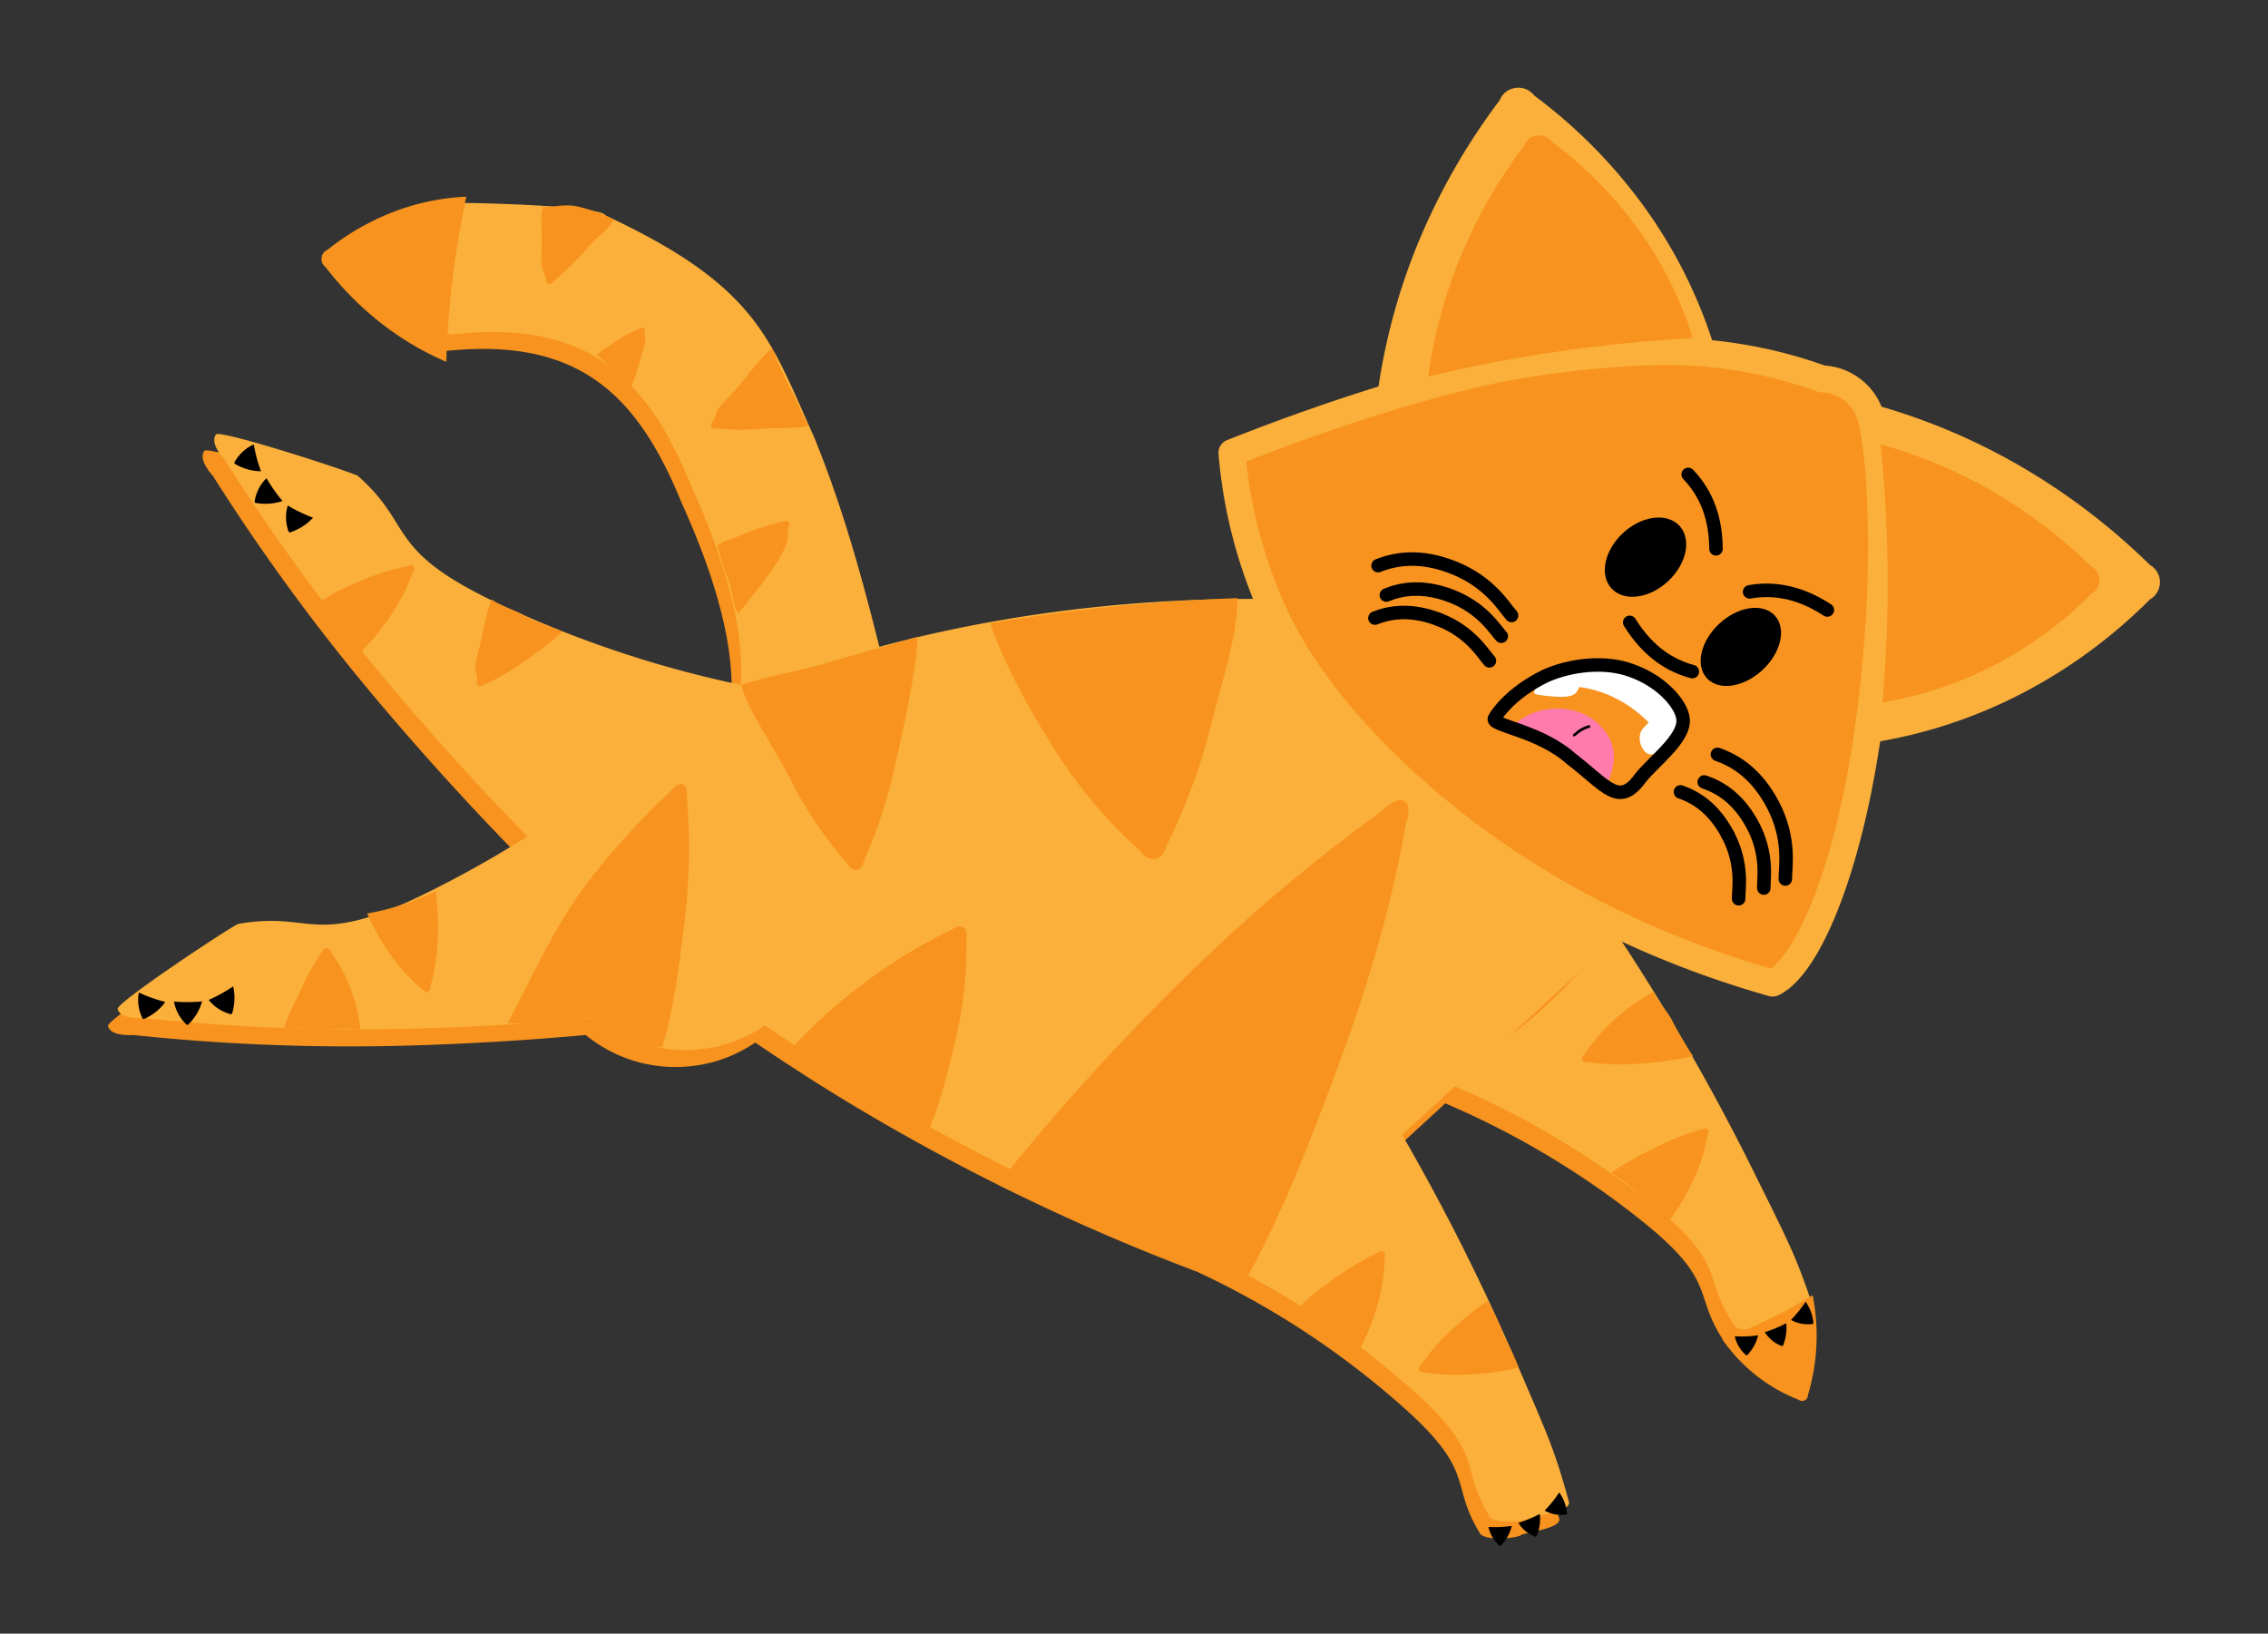 <svg id="Layer_1" data-name="Layer 1" xmlns="http://www.w3.org/2000/svg" width="840" height="605" viewBox="0 0 840 605"><rect x="0" y="0" width="840" height="605" fill="#333333" stroke="none"/><defs><style>.cls-1,.cls-3{fill:#f7931e;}.cls-2{fill:#fbb03b;}.cls-3{stroke:#fbb03b;stroke-linejoin:round;stroke-width:10px;}.cls-3,.cls-5{stroke-linecap:round;}.cls-4,.cls-5,.cls-8,.cls-9{stroke:#000;stroke-miterlimit:10;}.cls-5,.cls-8,.cls-9{fill:none;}.cls-5,.cls-8{stroke-width:5px;}.cls-6{fill:#fff;}.cls-7{fill:#ff7bac;}</style></defs><title>Kat mod højre</title><ellipse class="cls-1" cx="250.18" cy="343.2" rx="52.3" ry="51.97"/><path class="cls-1" d="M443.94,471.25a314.17,314.17,0,0,1,76.4,50.45c26.73,23.94,16.38,27.94,28,46.48,3,2.64,13.46,1.44,14.94.35s15.92-2.5,14.1-6.43c-5.31-19.23-7.29-23.25-20.51-53.93a803.58,803.58,0,0,0-45.62-89.26,186.78,186.78,0,0,1-29.18,29A184.72,184.72,0,0,1,443.94,471.25Z"/><path class="cls-1" d="M292.82,263.79A405.69,405.69,0,0,1,179.89,229.4c-41.83-19.79-30.55-28.51-51.71-47.15-4.66-2.17-51-17.18-52.47-15.29s-.5,5.2,3.2,9.38a751.61,751.61,0,0,0,60.91,83.09,1041.7,1041.7,0,0,0,89.27,93.5,239.46,239.46,0,0,1,25.29-46.45A236.46,236.46,0,0,1,292.82,263.79Z"/><path class="cls-1" d="M270,267c4-23.17-4.54-52-17.5-80.67-16.5-40.49-38.5-62-89-56.17-20-5.5.49-48.47,2.41-48.72s53.44.84,54.88,4.67c56.26,26.2,60.75,45.7,77,81.62,13.8,33.6,21.48,67,27.72,91.41a218.11,218.11,0,0,0-43.06-.18C265.7,260.59,283.76,262.59,270,267Z"/><path class="cls-1" d="M250.9,270.43a403.74,403.74,0,0,1-97.06,66.87c-41.54,20.41-41.44,6.21-69.28,11.19C80,350.79,39.39,377.7,40,380s3.8,3.6,9.4,3.31a762,762,0,0,0,103.38,3.86A1052.23,1052.23,0,0,0,282,375.33a239.49,239.49,0,0,1-21.08-48.48A234.14,234.14,0,0,1,250.9,270.43Z"/><path class="cls-1" d="M599.29,349.73,465.34,228.09c-35.61-.29-86.16,2.59-142,17.41-55.2,14.64-95.72,35.67-122.3,52.29-5.94,1.58-9.83,6-10,11.4-.16,5.06,2.87,10.56,9.19,14.05a729.74,729.74,0,0,0,113,84.44,784.75,784.75,0,0,0,147.44,69.59Z"/><path class="cls-1" d="M529.73,406.31a313.92,313.92,0,0,1,79,46.35c28,22.5,17.85,27,30.42,44.95,3.13,2.47,13.52.72,15-.45s15.76-3.33,13.74-7.16c-6.33-18.92-8.53-22.84-23.37-52.78a806.89,806.89,0,0,0-50.3-86.72A187,187,0,0,1,566.56,381,184.55,184.55,0,0,1,529.73,406.31Z"/><ellipse class="cls-2" cx="253.73" cy="336.91" rx="52.3" ry="51.97"/><path class="cls-2" d="M447.49,465a313.88,313.88,0,0,1,76.4,50.45c26.73,23.94,16.38,27.94,28,46.48,3,2.64,13.47,1.44,15,.34s15.92-2.49,14.1-6.42c-5.31-19.23-7.29-23.26-20.51-53.94a804.22,804.22,0,0,0-45.62-89.25,186.78,186.78,0,0,1-29.18,29A184.72,184.72,0,0,1,447.49,465Z"/><path class="cls-2" d="M297.12,257.73a405.69,405.69,0,0,1-112.93-34.39c-41.83-19.79-30.54-28.5-51.71-47.15C127.82,174,81.44,159,80,160.91s-.49,5.19,3.21,9.38a750,750,0,0,0,60.91,83.08,1042,1042,0,0,0,89.26,93.51,240.07,240.07,0,0,1,25.29-46.46A236.83,236.83,0,0,1,297.12,257.73Z"/><path class="cls-2" d="M273.56,260.75c4-23.17-4.54-52-17.5-80.67-16.5-40.49-38.5-62-89-56.18-20-5.49.49-48.47,2.41-48.71s53.44.84,54.88,4.66c56.26,26.21,60.75,45.7,77,81.63,13.8,33.6,21.47,67,27.72,91.41A218.85,218.85,0,0,0,286,252.7C269.25,254.31,287.31,256.31,273.56,260.75Z"/><path class="cls-2" d="M254.45,264.15A403.74,403.74,0,0,1,157.39,331c-41.54,20.41-41.44,6.21-69.28,11.19-4.6,2.3-45.17,29.21-44.55,31.5s3.8,3.6,9.4,3.3a758.75,758.75,0,0,0,103.38,3.86A1052.44,1052.44,0,0,0,285.5,369.05a239.34,239.34,0,0,1-21.08-48.49A234.07,234.07,0,0,1,254.45,264.15Z"/><path class="cls-2" d="M602.83,343.45,468.89,221.81c-35.61-.29-86.16,2.59-142,17.41-55.2,14.64-95.72,35.66-122.3,52.29-5.94,1.58-9.83,6-10,11.4-.16,5.06,2.87,10.56,9.18,14a729.73,729.73,0,0,0,113,84.44A783.2,783.2,0,0,0,464.21,471Z"/><path class="cls-3" d="M656.52,364.07c12.61-5.89,27.85-40.81,35.25-92.69,8.37-58.71,4.64-103.53,1.31-116.29a19.47,19.47,0,0,0-18.22-14.76,170.67,170.67,0,0,0-50.23-10,250.2,250.2,0,0,0-31,1s-15.48,1.24-31.73,4c-21.9,3.74-59.59,14.1-105.62,32.32a178.77,178.77,0,0,0,16.58,61.69c3.13,6.58,17.1,34.87,56.27,68C573.1,334.58,620.36,353.81,656.52,364.07Z"/><path class="cls-1" d="M461.5,473.83c12.26-22.47,21-43.49,35.05-81.58,13.91-37.64,20.65-67.17,24.12-87.06,1.49-4.05,1.33-7.33-.43-8.44s-4.54-.15-7.87,3.2a619.25,619.25,0,0,0-67.08,55.85,851.19,851.19,0,0,0-73.81,80.36c13.81,4.52,26.89,13.17,42.32,18.93C430,461.14,444.64,467.15,461.5,473.83Z"/><path class="cls-1" d="M343,420.38c4.39-9.05,7.21-19.65,10.94-35.65a148.24,148.24,0,0,0,4-37.37c.4-1.7-.05-3.21-1.14-3.89s-2.54-.52-4,.68A187.53,187.53,0,0,0,321.55,363a195.75,195.75,0,0,0-30.19,27.21c8.16,3.43,14.58,9.81,23.37,15C324.38,410.93,334.42,416.18,343,420.38Z"/><path class="cls-1" d="M245.26,387.84c3.73-12.48,5.77-25.46,8.21-46.18a223.16,223.16,0,0,0,.89-46.82c.26-2.2-.33-3.9-1.52-4.36s-2.66.23-4.09,2.19a279.14,279.14,0,0,0-30.54,33.43c-13.29,17-22.94,39.77-30.19,52.75a114,114,0,0,0,22.38-.64c4.37-.57,6-1.06,8-1.12.27,0,1.59-.55,2.18.09,3.08,3.37,6.85,4.5,9.63,6.15C233.13,385.06,237.39,387.24,245.26,387.84Z"/><path class="cls-1" d="M274.55,253.63c2.52,9.69,10.84,20.73,18.34,35.27a149.49,149.49,0,0,0,21,31c.8,1.55,2.11,2.42,3.37,2.23s2.24-1.23,2.59-3.09a184.81,184.81,0,0,0,11.37-34.3c3.8-16.54,8.29-37.5,8.64-48.94-8.34,2.6-23,6.52-33.31,9.61C295.94,248.57,287.33,249.66,274.55,253.63Z"/><path class="cls-1" d="M503.84,499.24a83.41,83.41,0,0,0,6.66-17.09,67.54,67.54,0,0,0,2.33-16.78,1.37,1.37,0,0,0-2.28-1.5,84.53,84.53,0,0,0-14.27,8.18c-6.32,4.45-11.23,8.08-14.83,11.84,3.61,1.62,7.31,4.67,11.18,7.1A92.86,92.86,0,0,1,503.84,499.24Z"/><path class="cls-1" d="M182.21,222c-2.11,4-3.3,12.9-5.21,20.06s-.24,6.18-.27,10.12a1.55,1.55,0,0,0,.45,1.76,1.57,1.57,0,0,0,1.82-.26,85.1,85.1,0,0,0,14.3-8.14c6.33-4.43,11.27-7.92,14.88-11.68-3.61-1.63-10-3.34-13.85-5.78C190.09,225.44,185.44,224.83,182.21,222Z"/><path class="cls-1" d="M273.51,227.06c2.88-3.51,12.85-15.51,16.19-22.14s1.5-6,2.34-9.85a1.37,1.37,0,0,0-1.92-1.93,86,86,0,0,0-15.67,5.07c-7.1,3.06-4.42.87-8.72,3.81a107.91,107.91,0,0,0,4.14,13.08C271.74,219.73,270.92,223.67,273.51,227.06Z"/><path class="cls-1" d="M286,129.06c-3.87,2.4-11.33,13.34-16.64,18.55s-3.35,5.21-5.39,8.58a1.36,1.36,0,0,0,1.18,2.44,85.36,85.36,0,0,0,16.48.2c7.72-.63,12.87.18,17.89-1.24-2.27-3.22-4.52-9.36-6.61-13.4A137.3,137.3,0,0,1,286,129.06Z"/><path class="cls-1" d="M201.1,76.48c-1.21,4.53-.16,9.23-.56,16.83s1,6.21,1.76,10.13a1.58,1.58,0,0,0,.79,1.65,1.55,1.55,0,0,0,1.68-.72,89.52,89.52,0,0,0,12-11.68c5.16-6,7.85-6.75,10.55-11.39A58.59,58.59,0,0,0,214,76.49C208.76,75.34,205,76.93,201.1,76.48Z"/><path class="cls-1" d="M233.75,143c1.43-2.53,3.24-9.4,4.6-13.94s.27-3.95.37-6.47a1,1,0,0,0-.26-1.14,1,1,0,0,0-1.17.14,53.9,53.9,0,0,0-9.3,4.93c-4.14,2.71-4.62,2.73-7,5.06,2.27,1.12,3.55,3.47,6,5.54A56.31,56.31,0,0,1,233.75,143Z"/><path class="cls-1" d="M136,338.29a83.46,83.46,0,0,0,9.11,15.94,68.33,68.33,0,0,0,11.61,12.4,1.6,1.6,0,0,0,1.67.76,1.54,1.54,0,0,0,.94-1.57A83.29,83.29,0,0,0,162,349.66a100.67,100.67,0,0,0-.63-19.64A92.81,92.81,0,0,1,136,338.29Z"/><path class="cls-1" d="M133.51,381.24a64.62,64.62,0,0,0-3.88-15.65,56.58,56.58,0,0,0-7.33-13.37,1.54,1.54,0,0,0-1.36-1.07,1.5,1.5,0,0,0-1.37,1.06A70.46,70.46,0,0,0,112.16,365c-2.82,6.25-6,11.55-6.93,16,3.91-.53,9.36.16,13.93.09C124.18,381,129.27,380.75,133.51,381.24Z"/><path class="cls-1" d="M133.51,241.73a104.36,104.36,0,0,0,12.23-15.29,71.18,71.18,0,0,0,7.3-15,1.22,1.22,0,1,0-1.6-1.85,89.11,89.11,0,0,0-15.5,4.56,108.22,108.22,0,0,0-17.17,8.44c2.78,2.25,4.46,5.66,7.22,8.69A76.48,76.48,0,0,1,133.51,241.73Z"/><path class="cls-1" d="M551.06,481.89c-3.95,2.26-8.3,6-13.79,11a67.46,67.46,0,0,0-11.09,12.86,1.56,1.56,0,0,0-.57,1.73,1.53,1.53,0,0,0,1.67.75,85.22,85.22,0,0,0,16.46.8,96.25,96.25,0,0,0,18.74-2.54,87.74,87.74,0,0,0-5.37-11.44A79.8,79.8,0,0,0,551.06,481.89Z"/><path class="cls-1" d="M366.84,230.81c3.89,12.07,12.69,29.48,24.09,47.28a178.55,178.55,0,0,0,31.86,37.46,5.06,5.06,0,0,0,5.07,2.53,5,5,0,0,0,3.84-4.16,222.26,222.26,0,0,0,16.61-44.55c5.48-21.34,9.69-33.31,10.07-47.87-14,.51-28.88,1.46-44.45,3C397.27,226.17,381.54,228.34,366.84,230.81Z"/><path class="cls-2" d="M634.76,128A179.52,179.52,0,0,0,609,76.65a190.6,190.6,0,0,0-40.77-41.27,7.29,7.29,0,0,0-6.88-2.81,7.18,7.18,0,0,0-5.89,4.52A240.21,240.21,0,0,0,527,85.78a227.86,227.86,0,0,0-16.85,60.27c18-4.34,37.8-8.31,59.14-11.49C592.76,131.07,614.69,129.05,634.76,128Z"/><path class="cls-1" d="M627,125.25a141,141,0,0,0-20.28-40.39,150.09,150.09,0,0,0-32.06-32.45,5.71,5.71,0,0,0-5.41-2.21,5.62,5.62,0,0,0-4.63,3.55A189.25,189.25,0,0,0,542.27,92,180,180,0,0,0,529,139.43c14.19-3.41,29.73-6.54,46.51-9C594,127.65,611.19,126.06,627,125.25Z"/><path class="cls-1" d="M172.7,72.84a85.23,85.23,0,0,0-27.1,5.68,92,92,0,0,0-24.32,14,3.58,3.58,0,0,0-2.17,2.9,3.5,3.5,0,0,0,1.35,3.35,116,116,0,0,0,19,19.57A108.79,108.79,0,0,0,165.3,134c.27-9.07.93-18.91,2.16-29.39C168.8,93.06,170.64,82.45,172.7,72.84Z"/><ellipse class="cls-4" cx="644.75" cy="239.56" rx="16.61" ry="11.23" transform="translate(8.6 501.09) rotate(-42.73)"/><ellipse class="cls-4" cx="609.47" cy="206.38" rx="16.61" ry="11.72" transform="translate(21.49 467.78) rotate(-42.68)"/><path class="cls-5" d="M510.4,209.48c6.76-2.69,15.86-4,27.69.64,13.68,5.32,19.08,14.87,21.75,17.82"/><path class="cls-5" d="M513.46,220.37c5.77-2.39,13.56-3.57,23.74.25,11.79,4.42,16.51,12.55,18.83,15"/><path class="cls-5" d="M533,229.45c11.72,4.57,16.35,12.75,18.64,15.28"/><path class="cls-5" d="M509.23,228.9c5.8-2.31,13.6-3.39,23.74.55"/><path class="cls-5" d="M636.08,279.38c6.89,2.37,14.59,7.34,20.49,18.52,6.82,12.93,4.59,23.65,4.66,27.63"/><path class="cls-5" d="M631.21,289.59c5.93,2,12.59,6.14,17.76,15.66,6,11,4.18,20.23,4.29,23.63"/><path class="cls-5" d="M639.94,309.16c5.84,11.09,3.93,20.28,4,23.68"/><path class="cls-5" d="M622.39,293.28c5.9,2,12.5,6.3,17.55,15.88"/><path class="cls-5" d="M626.79,248.72c-7.51-2-16.09-6.75-23.19-18.23"/><path class="cls-5" d="M648,219.18c7.67-1.34,17.46-.67,28.79,6.72"/><path d="M551.29,565.48a12.27,12.27,0,0,0,1.41,3.69,13,13,0,0,0,2.5,3.09.5.5,0,0,0,.45.24.5.5,0,0,0,.43-.27,16.61,16.61,0,0,0,2.27-3.13,15.92,15.92,0,0,0,1.57-4c-1.26.18-2.64.32-4.12.39S552.66,565.55,551.29,565.48Z"/><path d="M562.38,564a12.63,12.63,0,0,0,2.6,3A13,13,0,0,0,568.4,569a.51.51,0,0,0,.82-.33,16.53,16.53,0,0,0,1-3.71,15.82,15.82,0,0,0,.09-4.3c-1.13.6-2.38,1.2-3.74,1.77S563.7,563.54,562.38,564Z"/><path d="M572.09,559.42a12.78,12.78,0,0,0,3.72,1.38,13,13,0,0,0,4,.16.51.51,0,0,0,.56-.68,16.49,16.49,0,0,0-.87-3.76,16.14,16.14,0,0,0-2-3.81c-.7,1.06-1.51,2.18-2.43,3.34A43.32,43.32,0,0,1,572.09,559.42Z"/><path d="M51.43,367.58a14.67,14.67,0,0,0-.13,4.73,15.57,15.57,0,0,0,1.35,4.56.6.6,0,0,0,.39.47.62.62,0,0,0,.61-.1,20.3,20.3,0,0,0,4-2.44,19.36,19.36,0,0,0,3.57-3.73c-1.48-.38-3.07-.86-4.75-1.45A53.89,53.89,0,0,1,51.43,367.58Z"/><path d="M64.44,370.92A15,15,0,0,0,66,375.4a15.91,15.91,0,0,0,2.85,3.83.6.6,0,0,0,.53.3.56.56,0,0,0,.53-.3,19.39,19.39,0,0,0,2.88-3.64,18.91,18.91,0,0,0,2.06-4.73c-1.52.15-3.17.25-5,.27C67.9,371.15,66.09,371.06,64.44,370.92Z"/><path d="M77.29,370.3a15,15,0,0,0,3.49,3.21,16.3,16.3,0,0,0,4.35,2,.62.62,0,0,0,.62,0,.59.59,0,0,0,.32-.51,20.53,20.53,0,0,0,.76-4.57,19,19,0,0,0-.47-5.13c-1.27.85-2.67,1.73-4.22,2.59C80.44,368.85,78.81,369.64,77.29,370.3Z"/><path d="M94,164.6a14.67,14.67,0,0,0-4,2.6,15.6,15.6,0,0,0-3,3.72.58.58,0,0,0-.16.59.57.57,0,0,0,.43.43,20,20,0,0,0,4.28,1.82,18.89,18.89,0,0,0,5.13.77c-.54-1.42-1.06-3-1.53-4.69C94.67,168,94.29,166.22,94,164.6Z"/><path d="M98.71,177.1a15,15,0,0,0-2.83,3.8,15.39,15.39,0,0,0-1.52,4.52.59.59,0,0,0,0,.6.6.6,0,0,0,.56.26,20,20,0,0,0,4.65.25,18.84,18.84,0,0,0,5.08-1c-1-1.15-2-2.45-3-3.88A51.76,51.76,0,0,1,98.71,177.1Z"/><path d="M106.58,187.21a14.87,14.87,0,0,0-.64,4.69,15.43,15.43,0,0,0,.85,4.68.6.6,0,0,0,.94.47,19.51,19.51,0,0,0,4.21-2,19,19,0,0,0,4-3.32c-1.43-.54-3-1.18-4.56-1.95C109.58,188.94,108,188.07,106.58,187.21Z"/><path class="cls-2" d="M533.28,400a313.92,313.92,0,0,1,79,46.35c28,22.5,17.85,27,30.42,44.94,3.13,2.48,13.52.73,14.95-.44s15.76-3.33,13.74-7.16c-6.33-18.92-8.53-22.84-23.37-52.78a805.09,805.09,0,0,0-50.31-86.72,186.48,186.48,0,0,1-27.59,30.51A184.55,184.55,0,0,1,533.28,400Z"/><path class="cls-2" d="M694.77,274.81a182.32,182.32,0,0,0,54.75-18.35A191.19,191.19,0,0,0,796.25,222a7.36,7.36,0,0,0,0-12.8,242.54,242.54,0,0,0-44.65-34.61,231.6,231.6,0,0,0-57.78-24.84c1.85,18.35,3.11,38.35,3.35,59.79C697.49,233.05,696.5,254.91,694.77,274.81Z"/><path class="cls-1" d="M697.23,260.11a138.93,138.93,0,0,0,41.81-14,146.09,146.09,0,0,0,35.69-26.33,5.52,5.52,0,0,0,2.86-4.88,5.43,5.43,0,0,0-2.83-4.89,184.41,184.41,0,0,0-34.09-26.43,176.83,176.83,0,0,0-44.13-19c1.42,14,2.38,29.29,2.56,45.66C699.31,228.23,698.55,244.92,697.23,260.11Z"/><path class="cls-1" d="M612.52,367.16a84.43,84.43,0,0,0-14.9,10.8,67.76,67.76,0,0,0-11.09,12.86,1.37,1.37,0,0,0,1.1,2.49,86.16,86.16,0,0,0,16.46.79,147.26,147.26,0,0,0,23-2.91,122.27,122.27,0,0,1-7.59-12.88C617.33,373.79,613.73,371.24,612.52,367.16Z"/><path class="cls-1" d="M618.17,452.09a83.88,83.88,0,0,0,9.33-15.82,67.14,67.14,0,0,0,5-16.19,1.37,1.37,0,0,0-2-1.84,85.34,85.34,0,0,0-15.41,5.8c-7,3.39-14.22,7.16-18.38,10.3a101.79,101.79,0,0,1,10.69,8.1C611.16,445.74,615.42,448.83,618.17,452.09Z"/><path class="cls-1" d="M637.86,495.92a61.35,61.35,0,0,0,28.27,22.45,2.14,2.14,0,0,0,2.23.26,2.09,2.09,0,0,0,1.21-1.89,76.36,76.36,0,0,0,1.77-37.09c-4.68,2.89-9.87,5.81-15.6,8.62A185,185,0,0,1,637.86,495.92Z"/><path d="M642.53,494.87a12.5,12.5,0,0,0,1.41,3.68,12.88,12.88,0,0,0,2.51,3.1.51.51,0,0,0,.88,0,16.61,16.61,0,0,0,2.27-3.13,15.92,15.92,0,0,0,1.57-4c-1.27.18-2.64.31-4.12.39S643.91,494.94,642.53,494.87Z"/><path d="M653.63,493.34a12.4,12.4,0,0,0,2.6,3,13,13,0,0,0,3.42,2.05.5.5,0,0,0,.5.07.48.48,0,0,0,.32-.4,16.48,16.48,0,0,0,1-3.72,15.69,15.69,0,0,0,.08-4.29c-1.12.59-2.37,1.19-3.73,1.77S655,492.93,653.63,493.34Z"/><path d="M663.34,488.81a12.52,12.52,0,0,0,3.72,1.37,13.08,13.08,0,0,0,4,.17.51.51,0,0,0,.56-.68,16.37,16.37,0,0,0-.87-3.76,16.14,16.14,0,0,0-2-3.81c-.7,1.06-1.51,2.18-2.43,3.33S664.3,487.82,663.34,488.81Z"/><path class="cls-5" d="M625.26,175.7c5.36,5.6,10.22,14.07,10.29,27.55"/><path class="cls-6" d="M566.65,255.64c26.59-6.73,43.46,9.3,49.79,19.07h0c4.42-4.54,9-10.25,4.58-14-7.81-6.76-20.1-15.3-36.67-15-8.83.35-17,8-17.7,9.88Z"/><path class="cls-6" d="M621.43,265.39h0c2,2-.36,5.48-3.28,8.14a29.84,29.84,0,0,0-3.49,3.71c-2,2.77-4.22,2.87-6,.4h0c-1.71-2.45-2-5.92.12-8.17q1.5-1.59,3.34-3.28C614.67,263.76,619.48,263.35,621.43,265.39Z"/><path class="cls-6" d="M579.3,248.24h0c5.1-.63,7.6,2.48,6.33,4.82-.56,1.1-1.07,2.09-1.54,3-1.08,2-4.71,2.23-8.84,1.88h0c-4.12-.43-7.56-.56-7.06-1.7.24-.58.5-1.24.77-2C569.49,252.64,574.22,248.87,579.3,248.24Z"/><path class="cls-7" d="M595.25,290.63c.91-3.22,6.69-13.12-3.22-22.49-4.77-4.82-13.06-6.6-19.53-5.35a22.36,22.36,0,0,0-12.2,6.08"/><path class="cls-8" d="M553.46,266.17c-.83,2.64,16.7,4.35,28.54,14.91,13,10,17.52,18,25.5,7.13,4.47-5.84,16.74-14.75,15.85-22-.63-5.69-8.3-14-18.72-17.74-9.92-3.86-23-2.28-32.25,1.87C559.49,256.63,554.2,264.65,553.46,266.17Z"/><path class="cls-9" d="M588.9,268.93c-5,1.44-5.19,3.58-6.25,3.22"/></svg>